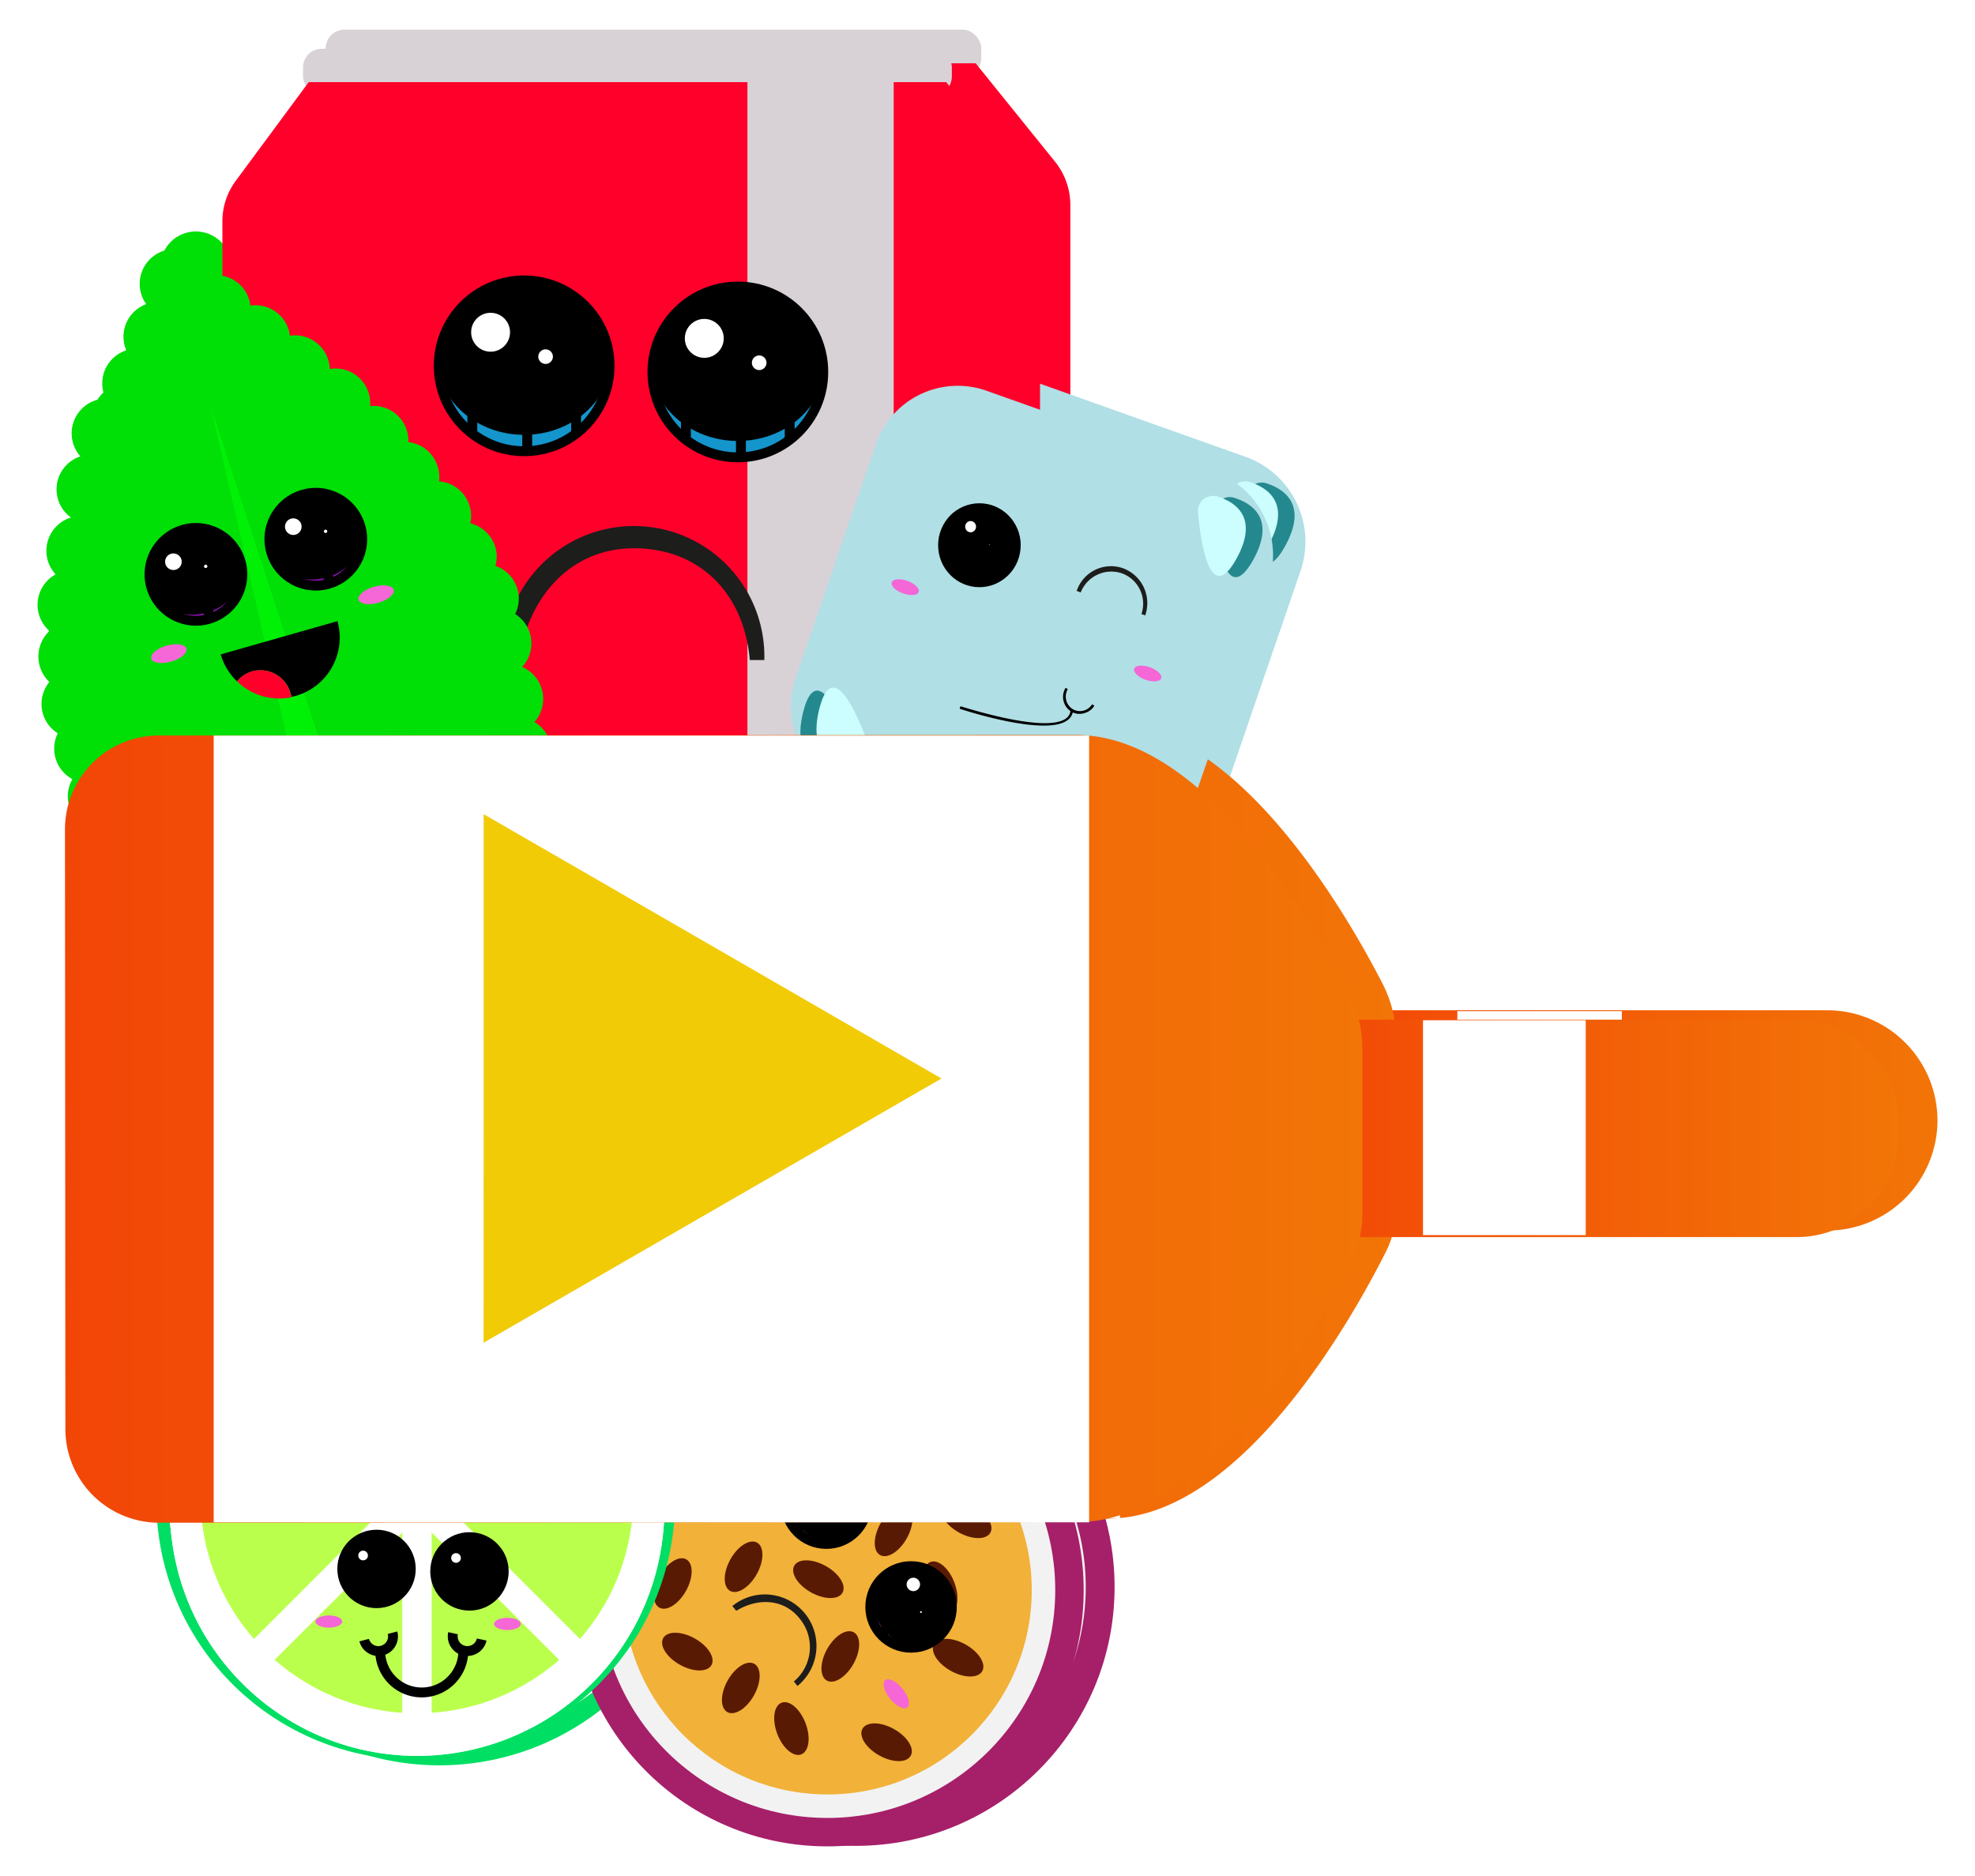 <svg id="Layer_1" data-name="Layer 1" xmlns="http://www.w3.org/2000/svg" xmlns:xlink="http://www.w3.org/1999/xlink" width="200" height="190" viewBox="0 0 200 190"><defs><style>.cls-1{filter:url(#AI_GaussianBlur_7);}.cls-2{fill:#d8d2d7;}.cls-3{fill:#ff002b;}.cls-4{fill:#1d1d1b;}.cls-5{fill:#f566d7;}.cls-6{fill:#1495cc;}.cls-14,.cls-27,.cls-6,.cls-7,.cls-8,.cls-9{stroke:#000;}.cls-14,.cls-16,.cls-17,.cls-18,.cls-19,.cls-20,.cls-21,.cls-27,.cls-6,.cls-7,.cls-8,.cls-9{stroke-miterlimit:10;}.cls-16,.cls-30,.cls-8{fill:#fff;}.cls-18,.cls-19,.cls-9{fill:none;}.cls-10{fill:#a61f69;}.cls-11{fill:#f2f2f2;}.cls-12{fill:#f2b138;}.cls-13{fill:#591a03;}.cls-14{fill:#f540d7;}.cls-15,.cls-21{fill:#00df64;}.cls-16,.cls-17,.cls-18,.cls-19,.cls-20,.cls-21{stroke:#fff;}.cls-19{opacity:0;}.cls-20{fill:#bbff4d;}.cls-22{fill:#b0dfe5;}.cls-23{fill:#24898e;}.cls-24{fill:#ccfeff;}.cls-25{fill:#00df06;}.cls-26{fill:#00f106;}.cls-27{fill:#8611ab;}.cls-28{fill:url(#linear-gradient);}.cls-29{fill:url(#linear-gradient-2);}.cls-31{fill:#f2cb07;}.cls-32{fill:url(#linear-gradient-3);}.cls-33{fill:url(#linear-gradient-4);}</style><filter id="AI_GaussianBlur_7" name="AI_GaussianBlur_7"><feGaussianBlur stdDeviation="7"/></filter><linearGradient id="linear-gradient" x1="132.54" y1="113.48" x2="196.19" y2="113.48" gradientUnits="userSpaceOnUse"><stop offset="0" stop-color="#f24607"/><stop offset="1" stop-color="#f27507"/></linearGradient><linearGradient id="linear-gradient-2" x1="8.63" y1="113.53" x2="141.36" y2="113.53" xlink:href="#linear-gradient"/><linearGradient id="linear-gradient-3" x1="129.22" y1="114.29" x2="192.21" y2="114.29" xlink:href="#linear-gradient"/><linearGradient id="linear-gradient-4" x1="6.58" y1="114.34" x2="137.94" y2="114.34" xlink:href="#linear-gradient"/></defs><title>play_knap</title><g class="cls-1"><rect class="cls-2" x="32.99" y="3" width="66.38" height="4.74" rx="1.88"/><path class="cls-3" d="M98.8,6.41H33.57L26.1,16.47a7,7,0,0,0-1.36,4.12V84.5h83.65V20.75a7,7,0,0,0-1.53-4.35Z"/><rect class="cls-2" x="33.73" y="134.93" width="66.38" height="4.22" rx="1.88"/><path class="cls-3" d="M34.31,135.13H99.54L107,125.07a6.89,6.89,0,0,0,1.37-4.12V57H24.71v63.75a6.87,6.87,0,0,0,1.54,4.34Z"/><rect class="cls-2" x="78.46" y="4.87" width="14.97" height="134.28"/><path class="cls-4" d="M66.84,54.11c6.89,0,11.31,4.8,11.86,11.44h1.49a13.35,13.35,0,1,0-26.69,0h1.6C56,59.23,60.28,54.11,66.84,54.11Z"/><ellipse class="cls-5" cx="35.73" cy="55.58" rx="3.69" ry="1.68"/><ellipse class="cls-5" cx="101.35" cy="54.62" rx="3.69" ry="1.68"/><circle class="cls-6" cx="55.62" cy="35.44" r="8.74"/><ellipse class="cls-7" cx="55.62" cy="34.5" rx="8.43" ry="7.49"/><circle class="cls-8" cx="52.18" cy="32.01" r="2.5"/><circle class="cls-8" cx="57.8" cy="34.5" r="1.25"/><line class="cls-9" x1="50.31" y1="40.12" x2="50.31" y2="42.31"/><line class="cls-9" x1="55.93" y1="42" x2="55.93" y2="43.87"/><line class="cls-9" x1="60.93" y1="40.12" x2="60.93" y2="42.62"/><circle class="cls-6" cx="77.48" cy="36.07" r="8.74"/><ellipse class="cls-7" cx="77.48" cy="35.13" rx="8.43" ry="7.49"/><circle class="cls-8" cx="74.04" cy="32.63" r="2.5"/><circle class="cls-8" cx="79.66" cy="35.13" r="1.25"/><line class="cls-9" x1="72.17" y1="40.75" x2="72.17" y2="42.94"/><line class="cls-9" x1="77.79" y1="42.62" x2="77.79" y2="44.5"/><line class="cls-9" x1="82.79" y1="40.75" x2="82.79" y2="43.25"/><circle class="cls-10" cx="86.65" cy="160.73" r="26.22"/><circle class="cls-11" cx="86.65" cy="160.73" r="23.3"/><circle class="cls-12" cx="86.65" cy="160.73" r="20.91"/><ellipse class="cls-13" cx="85.91" cy="148.17" rx="1.54" ry="2.83" transform="translate(-47.03 40.18) rotate(-20.81)"/><ellipse class="cls-13" cx="82.96" cy="174.91" rx="1.54" ry="2.83" transform="translate(-56.72 40.87) rotate(-20.81)"/><ellipse class="cls-13" cx="98.18" cy="160.49" rx="1.54" ry="2.83" transform="translate(-50.61 45.34) rotate(-20.81)"/><ellipse class="cls-13" cx="78.06" cy="158.33" rx="2.83" ry="1.54" transform="translate(-98.24 149.36) rotate(-60.84)"/><ellipse class="cls-13" cx="87.97" cy="167.5" rx="2.83" ry="1.54" transform="translate(-101.16 162.71) rotate(-60.84)"/><ellipse class="cls-13" cx="93.41" cy="154.65" rx="2.83" ry="1.54" transform="translate(-87.15 160.88) rotate(-60.84)"/><ellipse class="cls-13" cx="73.32" cy="150.67" rx="1.54" ry="2.83" transform="translate(-93.98 141.29) rotate(-60.84)"/><ellipse class="cls-13" cx="72.31" cy="167.01" rx="1.54" ry="2.83" transform="translate(-108.76 148.78) rotate(-60.84)"/><ellipse class="cls-13" cx="85.73" cy="159.6" rx="1.54" ry="2.83" transform="translate(-95.41 156.7) rotate(-60.84)"/><ellipse class="cls-13" cx="92.69" cy="176.29" rx="1.54" ry="2.83" transform="translate(-106.41 171.34) rotate(-60.84)"/><ellipse class="cls-13" cx="100.84" cy="153.46" rx="1.54" ry="2.83" transform="translate(-82.3 166.75) rotate(-60.84)"/><ellipse class="cls-13" cx="100.01" cy="167.62" rx="1.54" ry="2.83" transform="translate(-95.1 173.29) rotate(-60.84)"/><ellipse class="cls-13" cx="94.88" cy="146.15" rx="1.54" ry="2.83" transform="translate(-16.77 12.37) rotate(-6.86)"/><ellipse class="cls-13" cx="80.16" cy="146" rx="2.83" ry="1.54" transform="translate(-86.4 144.87) rotate(-60.84)"/><ellipse class="cls-13" cx="77.78" cy="170.73" rx="2.83" ry="1.54" transform="translate(-109.21 155.47) rotate(-60.84)"/><ellipse class="cls-13" cx="70.82" cy="160.04" rx="2.83" ry="1.54" transform="translate(-103.44 143.91) rotate(-60.84)"/><circle class="cls-14" cx="86.54" cy="151.82" r="4.17"/><ellipse class="cls-7" cx="86.88" cy="151.54" rx="3.58" ry="4.02" transform="translate(-76.24 89.05) rotate(-39.21)"/><circle class="cls-8" cx="86.77" cy="149.52" r="1.19"/><circle class="cls-8" cx="87.54" cy="152.35" r="0.6"/><line class="cls-9" x1="83.2" y1="151.27" x2="82.4" y2="151.93"/><line class="cls-9" x1="84.21" y1="153.92" x2="83.51" y2="154.48"/><line class="cls-9" x1="86.41" y1="155.2" x2="85.48" y2="155.95"/><circle class="cls-14" cx="95.2" cy="162.45" r="4.17"/><ellipse class="cls-7" cx="95.55" cy="162.16" rx="3.58" ry="4.02" transform="translate(-81 96.92) rotate(-39.21)"/><circle class="cls-8" cx="95.44" cy="160.14" r="1.19"/><circle class="cls-8" cx="96.21" cy="162.97" r="0.6"/><line class="cls-9" x1="91.87" y1="161.9" x2="91.06" y2="162.56"/><line class="cls-9" x1="92.87" y1="164.54" x2="92.18" y2="165.1"/><line class="cls-9" x1="95.07" y1="165.82" x2="94.15" y2="166.57"/><path class="cls-4" d="M83.75,163.58a4.57,4.57,0,0,1-.54,6.49l.37.45a5.27,5.27,0,1,0-6.67-8.17l.4.49C79.47,161.52,82.11,161.57,83.75,163.58Z"/><ellipse class="cls-5" cx="77.88" cy="151.94" rx="0.81" ry="1.79" transform="translate(-78.52 83.45) rotate(-39.21)"/><ellipse class="cls-5" cx="93.69" cy="171.33" rx="0.81" ry="1.79" transform="translate(-87.21 97.81) rotate(-39.21)"/><path class="cls-15" d="M71,151A26.53,26.53,0,1,1,18,151"/><path class="cls-16" d="M69.42,151.17a24.78,24.78,0,1,1-49.56,0"/><path class="cls-17" d="M69.54,151.17a24.9,24.9,0,1,1-49.8,0m.25,0a24.65,24.65,0,1,0,49.3,0"/><path class="cls-17" d="M69.54,151.17a24.9,24.9,0,1,1-49.8,0m.25,0a24.65,24.65,0,1,0,49.3,0"/><path class="cls-18" d="M69.42,151.17a24.78,24.78,0,1,1-49.56,0"/><path class="cls-19" d="M69.54,151.17a24.9,24.9,0,1,1-49.8,0m.25,0a24.65,24.65,0,1,0,49.3,0"/><path class="cls-20" d="M42.22,152.17H22a22.62,22.62,0,0,0,5.93,14.29Z"/><path class="cls-20" d="M45.64,153.59V173.8a22.57,22.57,0,0,0,14.28-5.93Z"/><path class="cls-20" d="M43.64,153.59,29.35,167.87a22.62,22.62,0,0,0,14.29,5.93Z"/><path class="cls-20" d="M47.06,152.17l14.28,14.29a22.62,22.62,0,0,0,5.93-14.29Z"/><path class="cls-21" d="M71.29,151.17h0Z"/><rect class="cls-15" x="17.98" y="150.79" width="53.06" height="0.61"/><circle class="cls-14" cx="40.51" cy="158.55" r="3.5"/><ellipse class="cls-7" cx="40.51" cy="158.18" rx="3.38" ry="3"/><circle class="cls-8" cx="39.13" cy="157.18" r="1"/><circle class="cls-8" cx="41.39" cy="158.18" r="0.5"/><line class="cls-9" x1="38.38" y1="160.43" x2="38.38" y2="161.31"/><line class="cls-9" x1="40.63" y1="161.18" x2="40.63" y2="161.93"/><line class="cls-9" x1="42.64" y1="160.43" x2="42.64" y2="161.43"/><circle class="cls-14" cx="50.02" cy="158.8" r="3.5"/><ellipse class="cls-7" cx="50.02" cy="158.43" rx="3.38" ry="3"/><circle class="cls-8" cx="48.64" cy="157.43" r="1"/><circle class="cls-8" cx="50.9" cy="158.43" r="0.5"/><line class="cls-9" x1="47.89" y1="160.68" x2="47.89" y2="161.56"/><line class="cls-9" x1="50.15" y1="161.43" x2="50.15" y2="162.18"/><line class="cls-9" x1="52.15" y1="160.68" x2="52.15" y2="161.68"/><path class="cls-9" d="M49.39,166.94a4.26,4.26,0,0,1-8.51,0"/><path class="cls-9" d="M42.15,165.08a1.5,1.5,0,0,1-2.91.76"/><path class="cls-9" d="M51.27,165.78a1.5,1.5,0,0,1-2.93-.65"/><ellipse class="cls-5" cx="35.63" cy="163.93" rx="1.38" ry="0.63"/><ellipse class="cls-5" cx="53.9" cy="164.19" rx="1.38" ry="0.63"/><path class="cls-22" d="M112.19,87.13l-23.31-8.3a9.1,9.1,0,0,1-5.46-11.55l8.15-23.73A8.86,8.86,0,0,1,102.91,38l23.31,8.3a9.12,9.12,0,0,1,5.47,11.55l-8.15,23.74A8.87,8.87,0,0,1,112.19,87.13Z"/><path class="cls-23" d="M89.14,74.37a1.58,1.58,0,0,1-1.52,2.14c-2-.1-4.6-1.06-3.46-5.62C85.49,65.55,88,71.14,89.14,74.37Z"/><path class="cls-24" d="M90.79,74.06a1.58,1.58,0,0,1-1.52,2.14c-2-.1-4.61-1.06-3.47-5.62C87.14,65.24,89.6,70.83,90.79,74.06Z"/><path class="cls-23" d="M126.22,50.61a1.56,1.56,0,0,1,2-1.67c1.94.63,4.18,2.23,1.94,6.33C127.53,60.09,126.55,54,126.22,50.61Z"/><path class="cls-24" d="M124.55,50.48a1.57,1.57,0,0,1,2-1.67c1.94.63,4.18,2.23,1.94,6.33C125.87,60,124.88,53.92,124.55,50.48Z"/><ellipse class="cls-14" cx="102.19" cy="53.79" rx="3.72" ry="3.79"/><ellipse class="cls-7" cx="102.32" cy="53.41" rx="3.24" ry="3.59" transform="translate(13.98 127.7) rotate(-67.63)"/><ellipse class="cls-8" cx="101.29" cy="51.9" rx="1.06" ry="1.08"/><ellipse class="cls-8" cx="103.2" cy="53.72" rx="0.53" ry="0.54"/><line class="cls-9" x1="99.4" y1="54.95" x2="99.09" y2="55.84"/><line class="cls-9" x1="101.39" y1="56.52" x2="101.13" y2="57.28"/><line class="cls-9" x1="103.66" y1="56.47" x2="103.31" y2="57.49"/><path class="cls-4" d="M116.75,56.66a3.31,3.31,0,0,1,2.07,4.18l.39.14a3.8,3.8,0,0,0-2.28-4.83,3.7,3.7,0,0,0-4.74,2.33l.42.15A3.37,3.37,0,0,1,116.75,56.66Z"/><path d="M100.17,70.53l.09-.26c.08,0,8.51,2.79,10.74,1.29a1,1,0,0,0,.5-.83l.27,0a1.35,1.35,0,0,1-.62,1C108.81,73.36,100.53,70.65,100.17,70.53Z"/><path d="M111.91,71a2.7,2.7,0,0,1-.34-.17,1.78,1.78,0,0,1-.56-2.42l.23.14a1.51,1.51,0,0,0,.47,2,1.46,1.46,0,0,0,2-.48l.23.14a1.74,1.74,0,0,1-1.07.79A1.77,1.77,0,0,1,111.91,71Z"/><ellipse class="cls-5" cx="119.42" cy="66.93" rx="0.67" ry="1.46" transform="translate(16.05 156.67) rotate(-70.23)"/><ellipse class="cls-5" cx="94.6" cy="58.09" rx="0.67" ry="1.46" transform="translate(7.94 127.46) rotate(-70.23)"/><path class="cls-25" d="M56.22,62.86a3.51,3.51,0,0,0-1.53-2,3.49,3.49,0,0,0,.23-2.53,3.56,3.56,0,0,0-2.26-2.4,3.55,3.55,0,0,0-2.56-4.37,3.54,3.54,0,0,0-3.2-4.29,3.71,3.71,0,0,0-.1-1.44,3.57,3.57,0,0,0-3-2.57,3.94,3.94,0,0,0-.13-1.12,3.55,3.55,0,0,0-3.79-2.56,3.6,3.6,0,0,0-.12-1.26,3.55,3.55,0,0,0-4-2.54,3.74,3.74,0,0,0-.13-.87,3.56,3.56,0,0,0-3.94-2.55,3.1,3.1,0,0,0-.1-.53,3.57,3.57,0,0,0-3.95-2.55,3.1,3.1,0,0,0-.1-.53,3.55,3.55,0,0,0-4.24-2.49,1.16,1.16,0,0,0,0-.18A3.56,3.56,0,0,0,16.37,28a3.68,3.68,0,0,0,.53,1.09,3.57,3.57,0,0,0-2.17,4.3,4.09,4.09,0,0,0,.18.49,3.54,3.54,0,0,0-2.33,4.35,3.45,3.45,0,0,0,.23.59,3.59,3.59,0,0,0-.91.14,3.56,3.56,0,0,0-1.7,5.77,3.56,3.56,0,0,0-1,6.26,3.55,3.55,0,0,0-1.56,5.82A3.57,3.57,0,0,0,6,60.9a3.49,3.49,0,0,0,1,1.64v.13a3.58,3.58,0,0,0-.92,3.5,3.51,3.51,0,0,0,1,1.62A3.55,3.55,0,0,0,6.37,71a3.6,3.6,0,0,0,1.52,2,3.54,3.54,0,0,0,1.5,4.68A3.55,3.55,0,0,0,11.69,83a3.56,3.56,0,0,0,2.73,5,3.56,3.56,0,0,0,3.48,4.88A3.64,3.64,0,0,0,18,94.51a3.55,3.55,0,0,0,3.78,2.56,3.56,3.56,0,0,0,4.52,3.72l.22-.08.13.08a3.4,3.4,0,0,0,.14,1.09,3.56,3.56,0,0,0,4.39,2.46,2.85,2.85,0,0,0,.51-.2,3.56,3.56,0,0,0,6.54,0,3.52,3.52,0,0,0,3.34.77A3.57,3.57,0,0,0,44,102.54a2.69,2.69,0,0,0,.29-.16,3.55,3.55,0,0,0,5.6-3.4,3.41,3.41,0,0,0,.54-.1,3.56,3.56,0,0,0,2.45-4.4,3.65,3.65,0,0,0-.34-.81,3.55,3.55,0,0,0,2.07-4.26,2.88,2.88,0,0,0-.18-.49,3.54,3.54,0,0,0,1.52-5.8A3.57,3.57,0,0,0,57.63,79,3.62,3.62,0,0,0,57,77.75a3.57,3.57,0,0,0,1.32-3.85,3.51,3.51,0,0,0-1.59-2.07,3.55,3.55,0,0,0-1.25-5.63A3.57,3.57,0,0,0,56.22,62.86Z"/><path class="cls-26" d="M38.29,103.67,23.52,39.54,43.91,102a2,2,0,0,1-1.33,2.6l-1.81.51A2,2,0,0,1,38.29,103.67Z"/><circle class="cls-27" cx="22.03" cy="56.77" r="4.75"/><ellipse class="cls-7" cx="21.89" cy="56.29" rx="4.58" ry="4.07" transform="matrix(0.96, -0.27, 0.27, 0.96, -14.53, 8.11)"/><circle class="cls-8" cx="19.72" cy="55.49" r="1.36"/><circle class="cls-8" cx="23.03" cy="55.96" r="0.68"/><line class="cls-9" x1="19.95" y1="60.01" x2="20.27" y2="61.15"/><line class="cls-9" x1="23.16" y1="60.15" x2="23.44" y2="61.13"/><line class="cls-9" x1="25.49" y1="58.43" x2="25.86" y2="59.74"/><circle class="cls-27" cx="34.3" cy="53.18" r="4.75"/><ellipse class="cls-7" cx="34.16" cy="52.7" rx="4.58" ry="4.07" transform="translate(-13.08 11.32) rotate(-15.84)"/><circle class="cls-8" cx="31.99" cy="51.9" r="1.36"/><circle class="cls-8" cx="35.3" cy="52.37" r="0.68"/><line class="cls-9" x1="32.22" y1="56.42" x2="32.54" y2="57.56"/><line class="cls-9" x1="35.43" y1="56.56" x2="35.71" y2="57.54"/><line class="cls-9" x1="37.76" y1="54.84" x2="38.13" y2="56.15"/><path d="M24.57,65A6.06,6.06,0,0,0,26.2,67.7a3.19,3.19,0,0,1,5.48,1.24,2.7,2.7,0,0,1,.08.39l.45-.1a6.17,6.17,0,0,0,4.26-7.64Z"/><path class="cls-3" d="M27.73,66.73a3.18,3.18,0,0,0-1.53,1,6.15,6.15,0,0,0,5.56,1.63,2.7,2.7,0,0,0-.08-.39A3.2,3.2,0,0,0,27.73,66.73Z"/><ellipse class="cls-5" cx="40.46" cy="58.87" rx="1.86" ry="0.85" transform="translate(-14.53 13.28) rotate(-15.84)"/><ellipse class="cls-5" cx="19.26" cy="64.89" rx="1.86" ry="0.85" transform="translate(-16.98 7.72) rotate(-15.84)"/><path class="cls-28" d="M132.55,122.78V104.2a1.88,1.88,0,0,1,1.88-1.88l50.59,0a11.17,11.17,0,0,1,11.18,11.16h0A11.17,11.17,0,0,1,185,124.63l-50.59,0A1.89,1.89,0,0,1,132.55,122.78Z"/><path class="cls-29" d="M8.67,144.24l0-61.35a9.6,9.6,0,0,1,9.6-9.61l93.85-.06c13.07,0,24.16,19.15,27.91,26.45a12.54,12.54,0,0,1,1.36,5.64v17a9.8,9.8,0,0,1-1,4.38c-3.4,6.76-14.73,27.1-28.19,27.11l-93.85.05A9.59,9.59,0,0,1,8.67,144.24Z"/><rect class="cls-30" x="23.85" y="73.27" width="89.57" height="80.5"/><rect class="cls-30" x="147.58" y="102.41" width="16.66" height="21.99"/><polygon class="cls-31" points="74.89 94.84 98.31 108.37 74.89 121.89 51.47 135.4 51.47 108.36 51.48 81.31 74.89 94.84"/></g><rect class="cls-2" x="30.69" y="4.94" width="65.7" height="4.69" rx="1.88"/><path class="cls-3" d="M95.82,8.32H31.26l-7.39,10a6.89,6.89,0,0,0-1.35,4.08V85.6h82.8V22.51a6.86,6.86,0,0,0-1.52-4.3Z"/><rect class="cls-2" x="31.42" y="135.52" width="65.7" height="4.18" rx="1.88"/><path class="cls-3" d="M32,135.72H96.56l7.38-10a6.82,6.82,0,0,0,1.35-4.08V58.43H22.5v63.1A6.82,6.82,0,0,0,24,125.82Z"/><rect class="cls-2" x="75.69" y="6.8" width="14.81" height="132.9"/><path class="cls-4" d="M64.19,55.53c6.82,0,11.19,4.75,11.74,11.32H77.4a13.21,13.21,0,1,0-26.41,0h1.58C53.43,60.59,57.7,55.53,64.19,55.53Z"/><ellipse class="cls-5" cx="33.4" cy="56.98" rx="3.65" ry="1.66"/><ellipse class="cls-5" cx="98.34" cy="56.03" rx="3.65" ry="1.66"/><circle class="cls-6" cx="53.08" cy="37.05" r="8.65"/><ellipse class="cls-7" cx="53.08" cy="36.12" rx="8.34" ry="7.42"/><circle class="cls-8" cx="49.68" cy="33.65" r="2.47"/><circle class="cls-8" cx="55.25" cy="36.12" r="1.24"/><line class="cls-9" x1="47.83" y1="41.69" x2="47.83" y2="43.85"/><line class="cls-9" x1="53.39" y1="43.54" x2="53.39" y2="45.4"/><line class="cls-9" x1="58.34" y1="41.69" x2="58.34" y2="44.16"/><circle class="cls-6" cx="74.72" cy="37.67" r="8.65"/><ellipse class="cls-7" cx="74.72" cy="36.74" rx="8.34" ry="7.42"/><circle class="cls-8" cx="71.32" cy="34.27" r="2.47"/><circle class="cls-8" cx="76.88" cy="36.74" r="1.24"/><line class="cls-9" x1="69.46" y1="42.31" x2="69.46" y2="44.47"/><line class="cls-9" x1="75.03" y1="44.16" x2="75.03" y2="46.01"/><line class="cls-9" x1="79.97" y1="42.31" x2="79.97" y2="44.78"/><circle class="cls-10" cx="83.79" cy="161.05" r="25.95"/><circle class="cls-11" cx="83.79" cy="161.05" r="23.07"/><circle class="cls-12" cx="83.79" cy="161.05" r="20.69"/><ellipse class="cls-13" cx="83.07" cy="148.62" rx="1.53" ry="2.8" transform="translate(-47.37 39.2) rotate(-20.81)"/><ellipse class="cls-13" cx="80.14" cy="175.08" rx="1.53" ry="2.8" transform="translate(-56.97 39.88) rotate(-20.81)"/><ellipse class="cls-13" cx="95.21" cy="160.82" rx="1.53" ry="2.8" transform="translate(-50.92 44.31) rotate(-20.81)"/><ellipse class="cls-13" cx="75.3" cy="158.68" rx="2.8" ry="1.53" transform="translate(-99.96 147.12) rotate(-60.84)"/><ellipse class="cls-13" cx="85.1" cy="167.75" rx="2.8" ry="1.53" transform="translate(-102.86 160.34) rotate(-60.84)"/><ellipse class="cls-13" cx="90.49" cy="155.04" rx="2.8" ry="1.53" transform="translate(-88.99 158.53) rotate(-60.84)"/><ellipse class="cls-13" cx="70.6" cy="151.1" rx="1.53" ry="2.8" transform="translate(-95.75 139.13) rotate(-60.84)"/><ellipse class="cls-13" cx="69.6" cy="167.27" rx="1.53" ry="2.8" transform="translate(-110.38 146.55) rotate(-60.84)"/><ellipse class="cls-13" cx="82.88" cy="159.93" rx="1.53" ry="2.8" transform="translate(-97.17 154.39) rotate(-60.84)"/><ellipse class="cls-13" cx="89.78" cy="176.45" rx="1.53" ry="2.8" transform="translate(-108.05 168.88) rotate(-60.84)"/><ellipse class="cls-13" cx="97.84" cy="153.86" rx="1.53" ry="2.8" transform="translate(-84.19 164.34) rotate(-60.84)"/><ellipse class="cls-13" cx="97.02" cy="167.88" rx="1.53" ry="2.8" transform="translate(-96.85 170.81) rotate(-60.84)"/><ellipse class="cls-13" cx="91.95" cy="146.63" rx="1.53" ry="2.8" transform="translate(-16.85 12.03) rotate(-6.86)"/><ellipse class="cls-13" cx="77.38" cy="146.48" rx="2.8" ry="1.53" transform="translate(-88.24 142.68) rotate(-60.84)"/><ellipse class="cls-13" cx="75.02" cy="170.95" rx="2.8" ry="1.53" transform="translate(-110.82 153.17) rotate(-60.84)"/><ellipse class="cls-13" cx="68.13" cy="160.37" rx="2.8" ry="1.53" transform="translate(-105.11 141.73) rotate(-60.84)"/><circle class="cls-14" cx="83.68" cy="152.24" r="4.13"/><ellipse class="cls-7" cx="84.03" cy="151.96" rx="3.54" ry="3.98" transform="translate(-77.15 87.34) rotate(-39.21)"/><circle class="cls-8" cx="83.92" cy="149.96" r="1.18"/><circle class="cls-8" cx="84.68" cy="152.76" r="0.59"/><line class="cls-9" x1="80.39" y1="151.7" x2="79.59" y2="152.35"/><line class="cls-9" x1="81.38" y1="154.31" x2="80.69" y2="154.87"/><line class="cls-9" x1="83.56" y1="155.58" x2="82.64" y2="156.33"/><circle class="cls-14" cx="92.26" cy="162.75" r="4.13"/><ellipse class="cls-7" cx="92.61" cy="162.47" rx="3.54" ry="3.98" transform="translate(-81.86 95.13) rotate(-39.21)"/><circle class="cls-8" cx="92.49" cy="160.47" r="1.18"/><circle class="cls-8" cx="93.26" cy="163.27" r="0.59"/><line class="cls-9" x1="88.96" y1="162.21" x2="88.16" y2="162.86"/><line class="cls-9" x1="89.96" y1="164.82" x2="89.27" y2="165.38"/><line class="cls-9" x1="92.13" y1="166.09" x2="91.22" y2="166.84"/><path class="cls-4" d="M80.93,163.87a4.54,4.54,0,0,1-.54,6.43l.37.45a5.22,5.22,0,1,0-6.6-8.09l.4.48C76.69,161.84,79.31,161.88,80.93,163.87Z"/><ellipse class="cls-5" cx="75.12" cy="152.36" rx="0.81" ry="1.77" transform="translate(-79.41 81.8) rotate(-39.21)"/><ellipse class="cls-5" cx="90.77" cy="171.54" rx="0.81" ry="1.77" transform="translate(-88.01 96.01) rotate(-39.21)"/><path class="cls-15" d="M68.35,151.47a26.26,26.26,0,1,1-52.51,0"/><path class="cls-16" d="M66.74,151.59a24.53,24.53,0,1,1-49,0"/><path class="cls-17" d="M66.87,151.59a24.65,24.65,0,0,1-49.3,0m.25,0a24.4,24.4,0,0,0,48.8,0"/><path class="cls-17" d="M66.87,151.59a24.65,24.65,0,0,1-49.3,0m.25,0a24.4,24.4,0,0,0,48.8,0"/><path class="cls-18" d="M66.74,151.59a24.53,24.53,0,1,1-49,0"/><path class="cls-19" d="M66.87,151.59a24.65,24.65,0,0,1-49.3,0m.25,0a24.4,24.4,0,0,0,48.8,0"/><path class="cls-20" d="M39.83,152.58h-20a22.32,22.32,0,0,0,5.87,14.14Z"/><path class="cls-20" d="M43.21,154v20a22.37,22.37,0,0,0,14.14-5.87Z"/><path class="cls-20" d="M41.23,154,27.09,168.12A22.32,22.32,0,0,0,41.23,174Z"/><path class="cls-20" d="M44.61,152.58l14.14,14.14a22.31,22.31,0,0,0,5.86-14.14Z"/><path class="cls-21" d="M68.6,151.59h0Z"/><rect class="cls-15" x="15.84" y="151.22" width="52.52" height="0.6"/><circle class="cls-14" cx="38.13" cy="158.9" r="3.47"/><ellipse class="cls-7" cx="38.13" cy="158.53" rx="3.34" ry="2.97"/><circle class="cls-8" cx="36.77" cy="157.54" r="0.99"/><circle class="cls-8" cx="39" cy="158.53" r="0.5"/><line class="cls-9" x1="36.03" y1="160.76" x2="36.03" y2="161.63"/><line class="cls-9" x1="38.25" y1="161.5" x2="38.25" y2="162.24"/><line class="cls-9" x1="40.24" y1="160.76" x2="40.24" y2="161.75"/><circle class="cls-14" cx="47.54" cy="159.15" r="3.47"/><ellipse class="cls-7" cx="47.54" cy="158.78" rx="3.34" ry="2.97"/><circle class="cls-8" cx="46.18" cy="157.79" r="0.99"/><circle class="cls-8" cx="48.41" cy="158.78" r="0.5"/><line class="cls-9" x1="45.44" y1="161.01" x2="45.44" y2="161.87"/><line class="cls-9" x1="47.67" y1="161.75" x2="47.67" y2="162.49"/><line class="cls-9" x1="49.65" y1="161.01" x2="49.65" y2="162"/><path class="cls-9" d="M46.92,167.2a4.21,4.21,0,1,1-8.42,0"/><path class="cls-9" d="M39.75,165.36a1.48,1.48,0,1,1-2.87.75"/><path class="cls-9" d="M48.78,166.05a1.48,1.48,0,1,1-2.9-.64"/><ellipse class="cls-5" cx="33.3" cy="164.23" rx="1.36" ry="0.62"/><ellipse class="cls-5" cx="51.38" cy="164.47" rx="1.36" ry="0.62"/><path class="cls-22" d="M109.08,88.21,86,80A9,9,0,0,1,80.6,68.57l8.07-23.49a8.76,8.76,0,0,1,11.22-5.51L123,47.78a9,9,0,0,1,5.41,11.43L120.31,82.7A8.78,8.78,0,0,1,109.08,88.21Z"/><path class="cls-23" d="M86.26,75.58a1.56,1.56,0,0,1-1.5,2.12c-2-.1-4.56-1-3.43-5.56C82.65,66.85,85.09,72.39,86.26,75.58Z"/><path class="cls-24" d="M87.89,75.28a1.55,1.55,0,0,1-1.5,2.11c-2-.09-4.56-1-3.43-5.56C84.28,66.55,86.72,72.08,87.89,75.28Z"/><path class="cls-23" d="M123,52.07a1.54,1.54,0,0,1,2-1.65c1.92.61,4.14,2.2,1.92,6.26C124.26,61.45,123.29,55.46,123,52.07Z"/><path class="cls-24" d="M121.31,51.94a1.55,1.55,0,0,1,2-1.65c1.92.61,4.14,2.2,1.92,6.26C122.61,61.32,121.64,55.34,121.31,51.94Z"/><ellipse class="cls-14" cx="99.18" cy="55.22" rx="3.68" ry="3.75"/><ellipse class="cls-7" cx="99.31" cy="54.84" rx="3.2" ry="3.56" transform="translate(10.8 125.8) rotate(-67.63)"/><ellipse class="cls-8" cx="98.29" cy="53.34" rx="1.05" ry="1.07"/><ellipse class="cls-8" cx="100.18" cy="55.15" rx="0.53" ry="0.54"/><line class="cls-9" x1="96.42" y1="56.36" x2="96.11" y2="57.24"/><line class="cls-9" x1="98.39" y1="57.91" x2="98.13" y2="58.67"/><line class="cls-9" x1="100.64" y1="57.86" x2="100.29" y2="58.87"/><path class="cls-4" d="M113.59,58.06a3.27,3.27,0,0,1,2,4.13l.38.14a3.77,3.77,0,0,0-2.25-4.78,3.67,3.67,0,0,0-4.69,2.3l.41.15A3.33,3.33,0,0,1,113.59,58.06Z"/><path d="M97.18,71.78l.08-.25c.09,0,8.43,2.76,10.64,1.27a1.08,1.08,0,0,0,.5-.82l.26,0a1.34,1.34,0,0,1-.62,1C105.73,74.58,97.53,71.9,97.18,71.78Z"/><path d="M108.8,72.22a1.5,1.5,0,0,1-.34-.16,1.76,1.76,0,0,1-.55-2.4l.22.14a1.49,1.49,0,0,0,.47,2,1.4,1.4,0,0,0,1.09.18,1.43,1.43,0,0,0,.9-.65l.23.14a1.68,1.68,0,0,1-1.07.77A1.62,1.62,0,0,1,108.8,72.22Z"/><ellipse class="cls-5" cx="116.23" cy="68.21" rx="0.67" ry="1.45" transform="translate(12.72 154.52) rotate(-70.23)"/><ellipse class="cls-5" cx="91.66" cy="59.47" rx="0.67" ry="1.45" transform="translate(4.7 125.61) rotate(-70.23)"/><path class="cls-25" d="M53.68,64.19a3.51,3.51,0,0,0-1.51-2,3.51,3.51,0,0,0-2-4.88,3.4,3.4,0,0,0,0-1.87A3.54,3.54,0,0,0,47.63,53a3.55,3.55,0,0,0-.06-1.71,3.51,3.51,0,0,0-3.11-2.54,3.49,3.49,0,0,0-.11-1.43,3.53,3.53,0,0,0-3-2.54,3.47,3.47,0,0,0-.12-1.1,3.53,3.53,0,0,0-3.75-2.55,3.52,3.52,0,0,0-4.09-3.76,3.13,3.13,0,0,0-.13-.85A3.52,3.52,0,0,0,29.36,34a3.18,3.18,0,0,0-.1-.52,3.53,3.53,0,0,0-3.9-2.53,4.76,4.76,0,0,0-.1-.52,3.52,3.52,0,0,0-4.2-2.47,1,1,0,0,0,0-.17,3.52,3.52,0,1,0-6.78,1.92,3.35,3.35,0,0,0,.53,1.09A3.52,3.52,0,0,0,12.62,35a4.59,4.59,0,0,0,.17.48,3.52,3.52,0,0,0-2.3,4.31,2.89,2.89,0,0,0,.22.58,4,4,0,0,0-.89.13,3.52,3.52,0,0,0-1.68,5.72,3.52,3.52,0,0,0-2.28,4.3,3.45,3.45,0,0,0,1.33,1.89,3.53,3.53,0,0,0-2.36,4.33,3.43,3.43,0,0,0,.81,1.43,3.51,3.51,0,0,0-.7,5.67c0,.05,0,.09,0,.13A3.55,3.55,0,0,0,5,69.07a3.51,3.51,0,0,0,.85,5.2,3.51,3.51,0,0,0,1.48,4.64A3.53,3.53,0,0,0,9.61,84.1,3.52,3.52,0,0,0,12.31,89a3.48,3.48,0,0,0-.12,2.28,3.52,3.52,0,0,0,3.57,2.56,3.39,3.39,0,0,0,.06,1.64,3.53,3.53,0,0,0,3.75,2.54A3.5,3.5,0,0,0,24,101.73l.22-.08a.57.57,0,0,0,.13.08,3.33,3.33,0,0,0,.13,1.08,3.53,3.53,0,0,0,4.35,2.43,3.7,3.7,0,0,0,.5-.19,3.52,3.52,0,0,0,6.47,0,3.52,3.52,0,0,0,5.71-1.59l.3-.15a3.52,3.52,0,0,0,5.54-3.37,3.29,3.29,0,0,0,.53-.1,3.53,3.53,0,0,0,2.43-4.35,3.4,3.4,0,0,0-.35-.8,3.52,3.52,0,0,0,2.06-4.23,4.68,4.68,0,0,0-.18-.48,3.51,3.51,0,0,0,1.5-5.74,3.53,3.53,0,0,0,1.7-4,3.61,3.61,0,0,0-.66-1.26,3.53,3.53,0,0,0,1.31-3.81,3.48,3.48,0,0,0-1.57-2.05,3.52,3.52,0,0,0-1.24-5.57A3.54,3.54,0,0,0,53.68,64.19Z"/><path class="cls-26" d="M35.93,104.58,21.32,41.11,41.49,103a2,2,0,0,1-1.31,2.57l-1.79.51A2,2,0,0,1,35.93,104.58Z"/><circle class="cls-27" cx="19.84" cy="58.17" r="4.7"/><ellipse class="cls-7" cx="19.7" cy="57.68" rx="4.53" ry="4.03" transform="translate(-14.99 7.57) rotate(-15.84)"/><circle class="cls-8" cx="17.56" cy="56.89" r="1.34"/><circle class="cls-8" cx="20.83" cy="57.36" r="0.67"/><line class="cls-9" x1="17.78" y1="61.37" x2="18.1" y2="62.5"/><line class="cls-9" x1="20.96" y1="61.51" x2="21.24" y2="62.48"/><line class="cls-9" x1="23.27" y1="59.81" x2="23.64" y2="61.1"/><circle class="cls-27" cx="31.98" cy="54.61" r="4.7"/><ellipse class="cls-7" cx="31.84" cy="54.13" rx="4.53" ry="4.03" transform="translate(-13.56 10.74) rotate(-15.84)"/><circle class="cls-8" cx="29.7" cy="53.34" r="1.34"/><circle class="cls-8" cx="32.97" cy="53.81" r="0.67"/><line class="cls-9" x1="29.92" y1="57.81" x2="30.25" y2="58.94"/><line class="cls-9" x1="33.1" y1="57.96" x2="33.38" y2="58.93"/><line class="cls-9" x1="35.41" y1="56.26" x2="35.78" y2="57.55"/><path d="M22.35,66.28A6.09,6.09,0,0,0,24,69a3.22,3.22,0,0,1,1.51-1,3.17,3.17,0,0,1,3.91,2.19,2.74,2.74,0,0,1,.09.39l.44-.1a6.14,6.14,0,0,0,4.22-7.57Z"/><path class="cls-3" d="M25.48,68A3.22,3.22,0,0,0,24,69a6.12,6.12,0,0,0,5.51,1.62,2.74,2.74,0,0,0-.09-.39A3.17,3.17,0,0,0,25.48,68Z"/><ellipse class="cls-5" cx="38.08" cy="60.24" rx="1.85" ry="0.84" transform="translate(-14.99 12.68) rotate(-15.84)"/><ellipse class="cls-5" cx="17.1" cy="66.2" rx="1.85" ry="0.84" transform="translate(-17.42 7.18) rotate(-15.84)"/><path class="cls-32" d="M129.23,123.63V105a1.73,1.73,0,0,1,1.73-1.73l51,0a10.27,10.27,0,0,1,10.28,10.27V115a10.28,10.28,0,0,1-10.27,10.29l-51,0A1.74,1.74,0,0,1,129.23,123.63Z"/><path class="cls-33" d="M6.62,144.74,6.58,84a9.5,9.5,0,0,1,9.5-9.51L109,74.44c12.94,0,23.91,19,27.62,26.18a12.3,12.3,0,0,1,1.34,5.58V123a9.55,9.55,0,0,1-1,4.33c-3.35,6.7-14.57,26.83-27.9,26.83l-92.88.06A9.5,9.5,0,0,1,6.62,144.74Z"/><rect class="cls-30" x="21.64" y="74.5" width="88.65" height="79.68"/><rect class="cls-30" x="144.1" y="103.33" width="16.48" height="21.76"/><polygon class="cls-31" points="72.16 95.84 95.34 109.23 72.16 122.61 48.97 135.99 48.98 109.22 48.98 82.46 72.16 95.84"/></svg>
